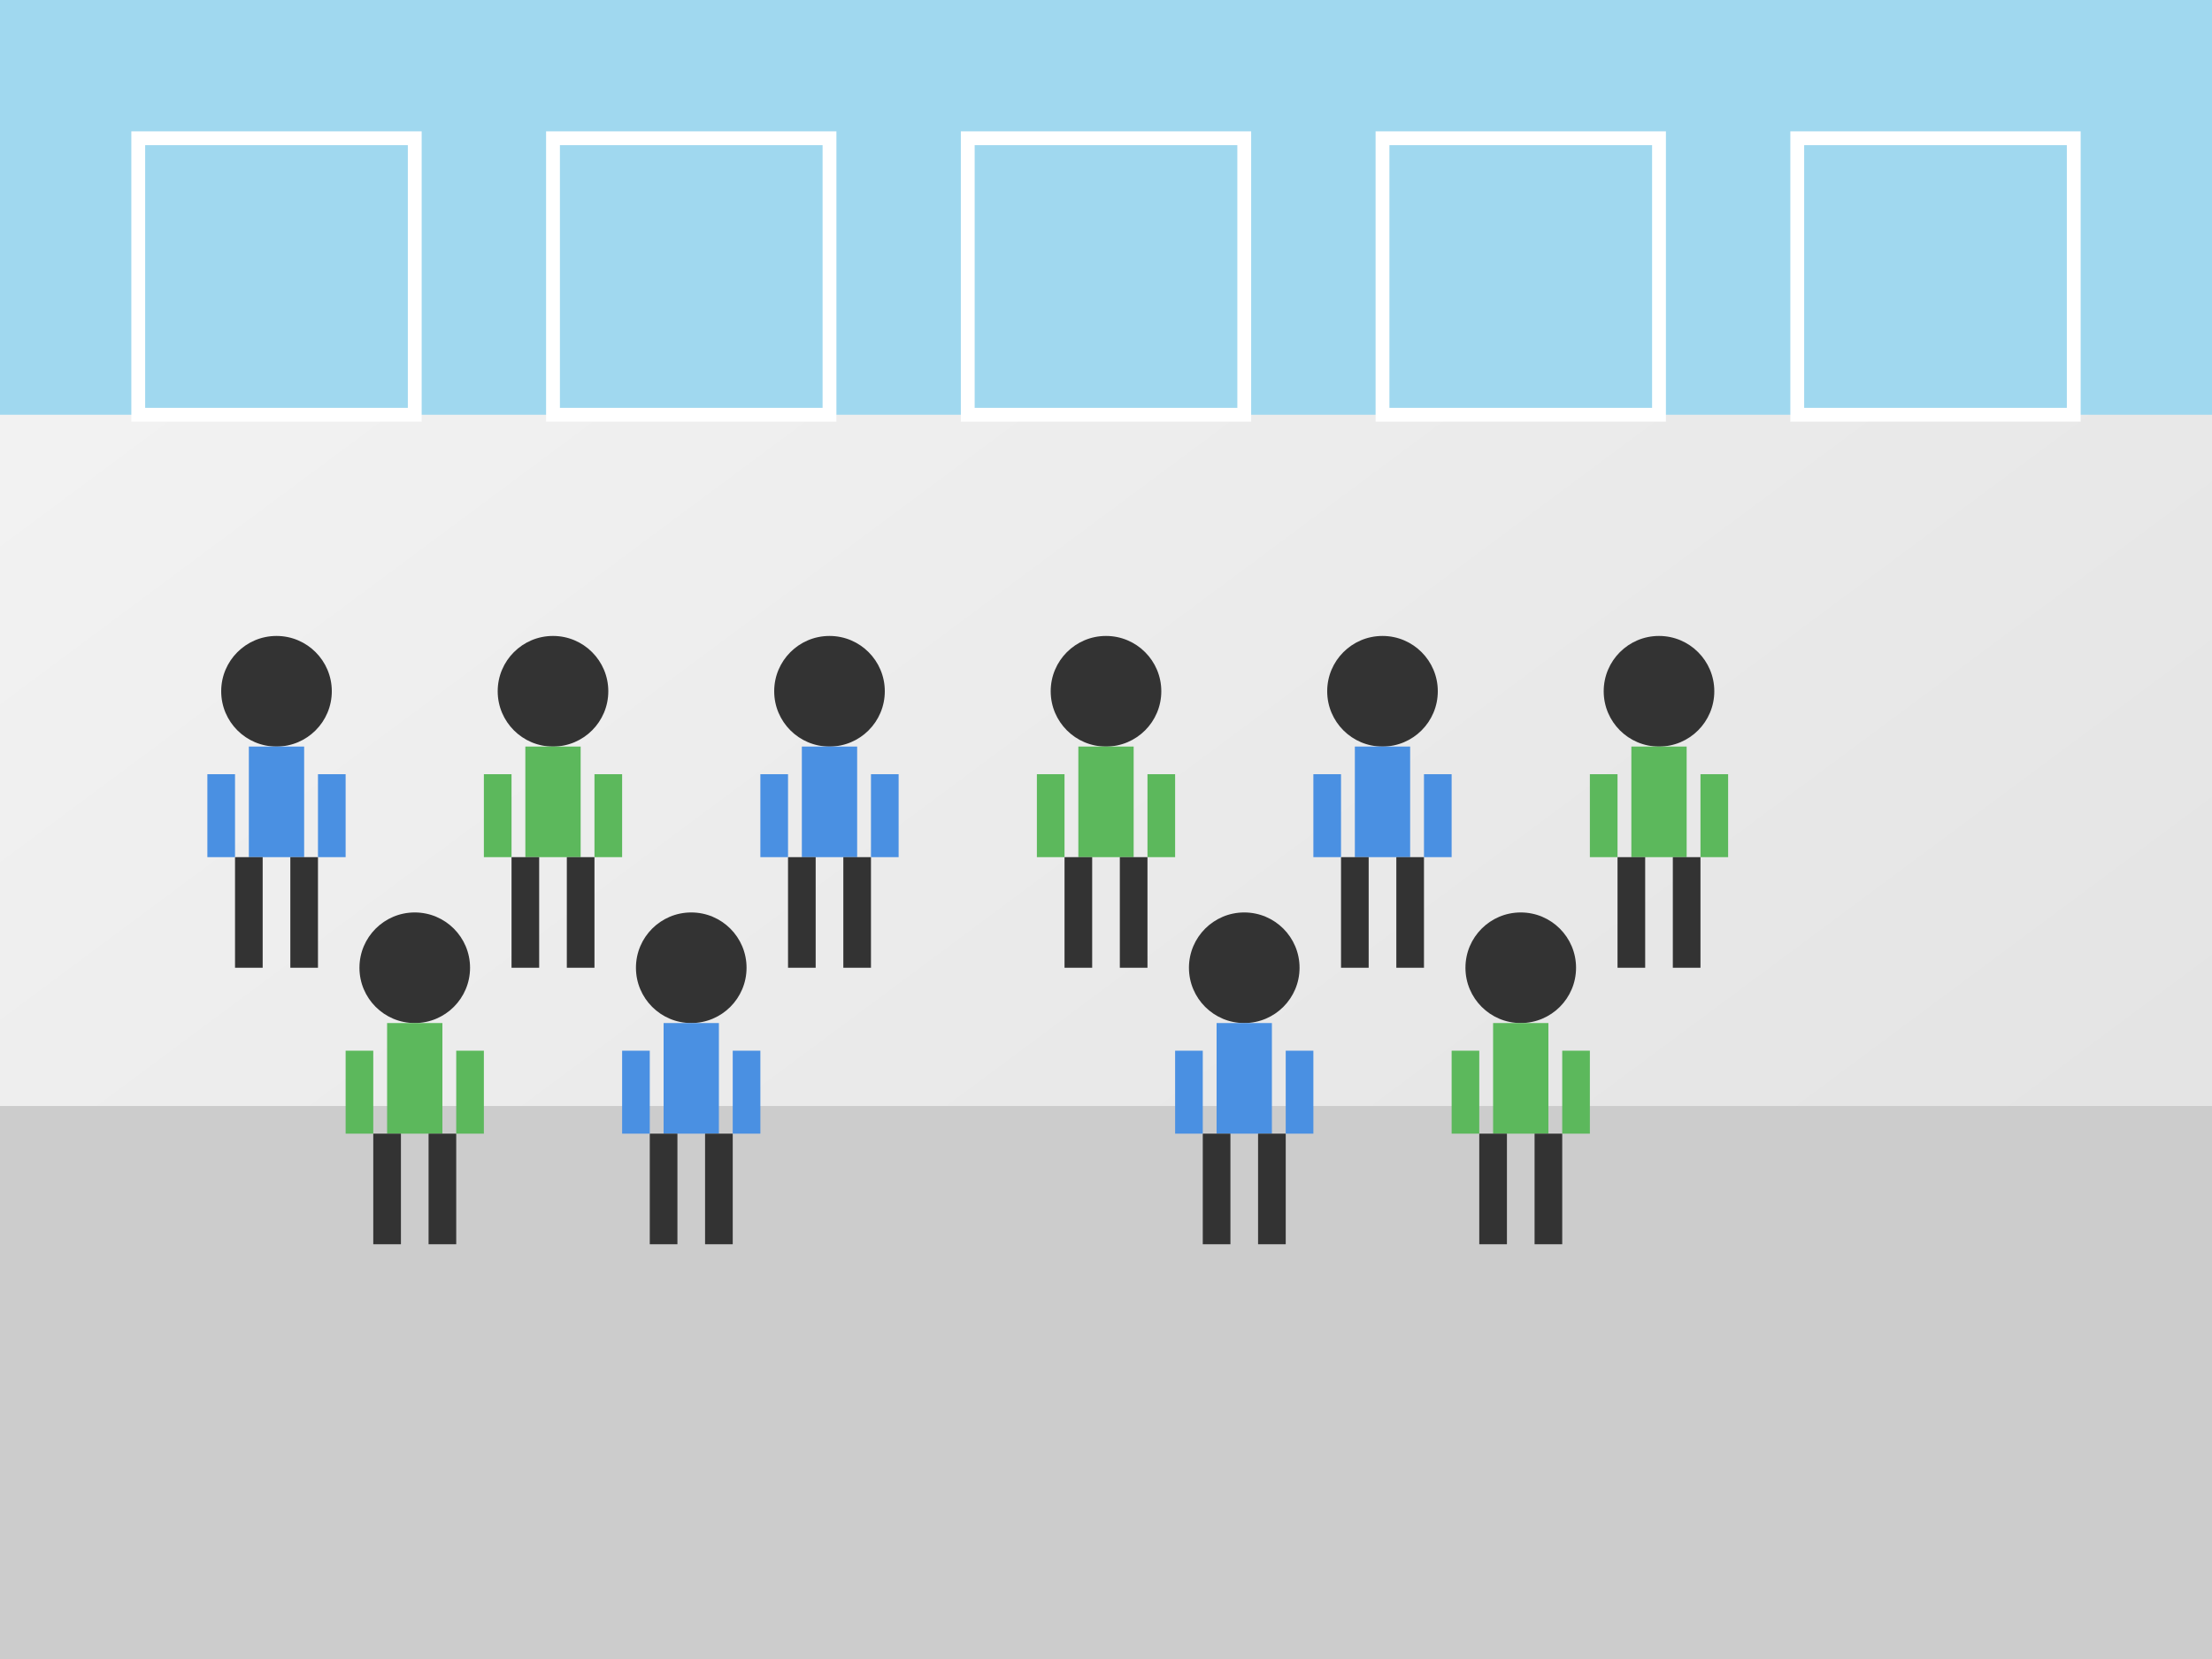 <svg xmlns="http://www.w3.org/2000/svg" viewBox="0 0 800 600">
  <rect x="0" y="0" width="800" height="600" fill="#808080" stroke="none"/>
  <defs>
    <linearGradient id="bg-gradient" x1="0%" y1="0%" x2="100%" y2="100%">
      <stop offset="0%" stop-color="#f5f5f5" />
      <stop offset="100%" stop-color="#e0e0e0" />
    </linearGradient>
  </defs>
  <rect width="100%" height="100%" fill="url(#bg-gradient)" />
  
  <!-- Fitness studio with large windows -->
  <rect x="0" y="0" width="800" height="150" fill="#a0d8ef" />
  <rect x="50" y="50" width="100" height="100" fill="#a0d8ef" stroke="#fff" stroke-width="5" />
  <rect x="200" y="50" width="100" height="100" fill="#a0d8ef" stroke="#fff" stroke-width="5" />
  <rect x="350" y="50" width="100" height="100" fill="#a0d8ef" stroke="#fff" stroke-width="5" />
  <rect x="500" y="50" width="100" height="100" fill="#a0d8ef" stroke="#fff" stroke-width="5" />
  <rect x="650" y="50" width="100" height="100" fill="#a0d8ef" stroke="#fff" stroke-width="5" />
  
  <!-- Floor -->
  <rect x="0" y="400" width="800" height="200" fill="#ccc" />
  
  <!-- Group of people doing fitness -->
  <g transform="translate(400, 300)">
    <!-- Row 1 -->
    <g transform="translate(-300, 0)">
      <circle cx="0" cy="-50" r="20" fill="#333" />
      <rect x="-10" y="-30" width="20" height="40" fill="#4a90e2" />
      <rect x="-15" y="10" width="10" height="40" fill="#333" />
      <rect x="5" y="10" width="10" height="40" fill="#333" />
      <rect x="-25" y="-20" width="10" height="30" fill="#4a90e2" />
      <rect x="15" y="-20" width="10" height="30" fill="#4a90e2" />
    </g>
    
    <g transform="translate(-200, 0)">
      <circle cx="0" cy="-50" r="20" fill="#333" />
      <rect x="-10" y="-30" width="20" height="40" fill="#5cb85c" />
      <rect x="-15" y="10" width="10" height="40" fill="#333" />
      <rect x="5" y="10" width="10" height="40" fill="#333" />
      <rect x="-25" y="-20" width="10" height="30" fill="#5cb85c" />
      <rect x="15" y="-20" width="10" height="30" fill="#5cb85c" />
    </g>
    
    <g transform="translate(-100, 0)">
      <circle cx="0" cy="-50" r="20" fill="#333" />
      <rect x="-10" y="-30" width="20" height="40" fill="#4a90e2" />
      <rect x="-15" y="10" width="10" height="40" fill="#333" />
      <rect x="5" y="10" width="10" height="40" fill="#333" />
      <rect x="-25" y="-20" width="10" height="30" fill="#4a90e2" />
      <rect x="15" y="-20" width="10" height="30" fill="#4a90e2" />
    </g>
    
    <!-- Row 2 -->
    <g transform="translate(-250, 100)">
      <circle cx="0" cy="-50" r="20" fill="#333" />
      <rect x="-10" y="-30" width="20" height="40" fill="#5cb85c" />
      <rect x="-15" y="10" width="10" height="40" fill="#333" />
      <rect x="5" y="10" width="10" height="40" fill="#333" />
      <rect x="-25" y="-20" width="10" height="30" fill="#5cb85c" />
      <rect x="15" y="-20" width="10" height="30" fill="#5cb85c" />
    </g>
    
    <g transform="translate(-150, 100)">
      <circle cx="0" cy="-50" r="20" fill="#333" />
      <rect x="-10" y="-30" width="20" height="40" fill="#4a90e2" />
      <rect x="-15" y="10" width="10" height="40" fill="#333" />
      <rect x="5" y="10" width="10" height="40" fill="#333" />
      <rect x="-25" y="-20" width="10" height="30" fill="#4a90e2" />
      <rect x="15" y="-20" width="10" height="30" fill="#4a90e2" />
    </g>
    
    <!-- Row 1 (right side) -->
    <g transform="translate(0, 0)">
      <circle cx="0" cy="-50" r="20" fill="#333" />
      <rect x="-10" y="-30" width="20" height="40" fill="#5cb85c" />
      <rect x="-15" y="10" width="10" height="40" fill="#333" />
      <rect x="5" y="10" width="10" height="40" fill="#333" />
      <rect x="-25" y="-20" width="10" height="30" fill="#5cb85c" />
      <rect x="15" y="-20" width="10" height="30" fill="#5cb85c" />
    </g>
    
    <g transform="translate(100, 0)">
      <circle cx="0" cy="-50" r="20" fill="#333" />
      <rect x="-10" y="-30" width="20" height="40" fill="#4a90e2" />
      <rect x="-15" y="10" width="10" height="40" fill="#333" />
      <rect x="5" y="10" width="10" height="40" fill="#333" />
      <rect x="-25" y="-20" width="10" height="30" fill="#4a90e2" />
      <rect x="15" y="-20" width="10" height="30" fill="#4a90e2" />
    </g>
    
    <g transform="translate(200, 0)">
      <circle cx="0" cy="-50" r="20" fill="#333" />
      <rect x="-10" y="-30" width="20" height="40" fill="#5cb85c" />
      <rect x="-15" y="10" width="10" height="40" fill="#333" />
      <rect x="5" y="10" width="10" height="40" fill="#333" />
      <rect x="-25" y="-20" width="10" height="30" fill="#5cb85c" />
      <rect x="15" y="-20" width="10" height="30" fill="#5cb85c" />
    </g>
    
    <!-- Row 2 (right side) -->
    <g transform="translate(50, 100)">
      <circle cx="0" cy="-50" r="20" fill="#333" />
      <rect x="-10" y="-30" width="20" height="40" fill="#4a90e2" />
      <rect x="-15" y="10" width="10" height="40" fill="#333" />
      <rect x="5" y="10" width="10" height="40" fill="#333" />
      <rect x="-25" y="-20" width="10" height="30" fill="#4a90e2" />
      <rect x="15" y="-20" width="10" height="30" fill="#4a90e2" />
    </g>
    
    <g transform="translate(150, 100)">
      <circle cx="0" cy="-50" r="20" fill="#333" />
      <rect x="-10" y="-30" width="20" height="40" fill="#5cb85c" />
      <rect x="-15" y="10" width="10" height="40" fill="#333" />
      <rect x="5" y="10" width="10" height="40" fill="#333" />
      <rect x="-25" y="-20" width="10" height="30" fill="#5cb85c" />
      <rect x="15" y="-20" width="10" height="30" fill="#5cb85c" />
    </g>
  </g>
</svg>